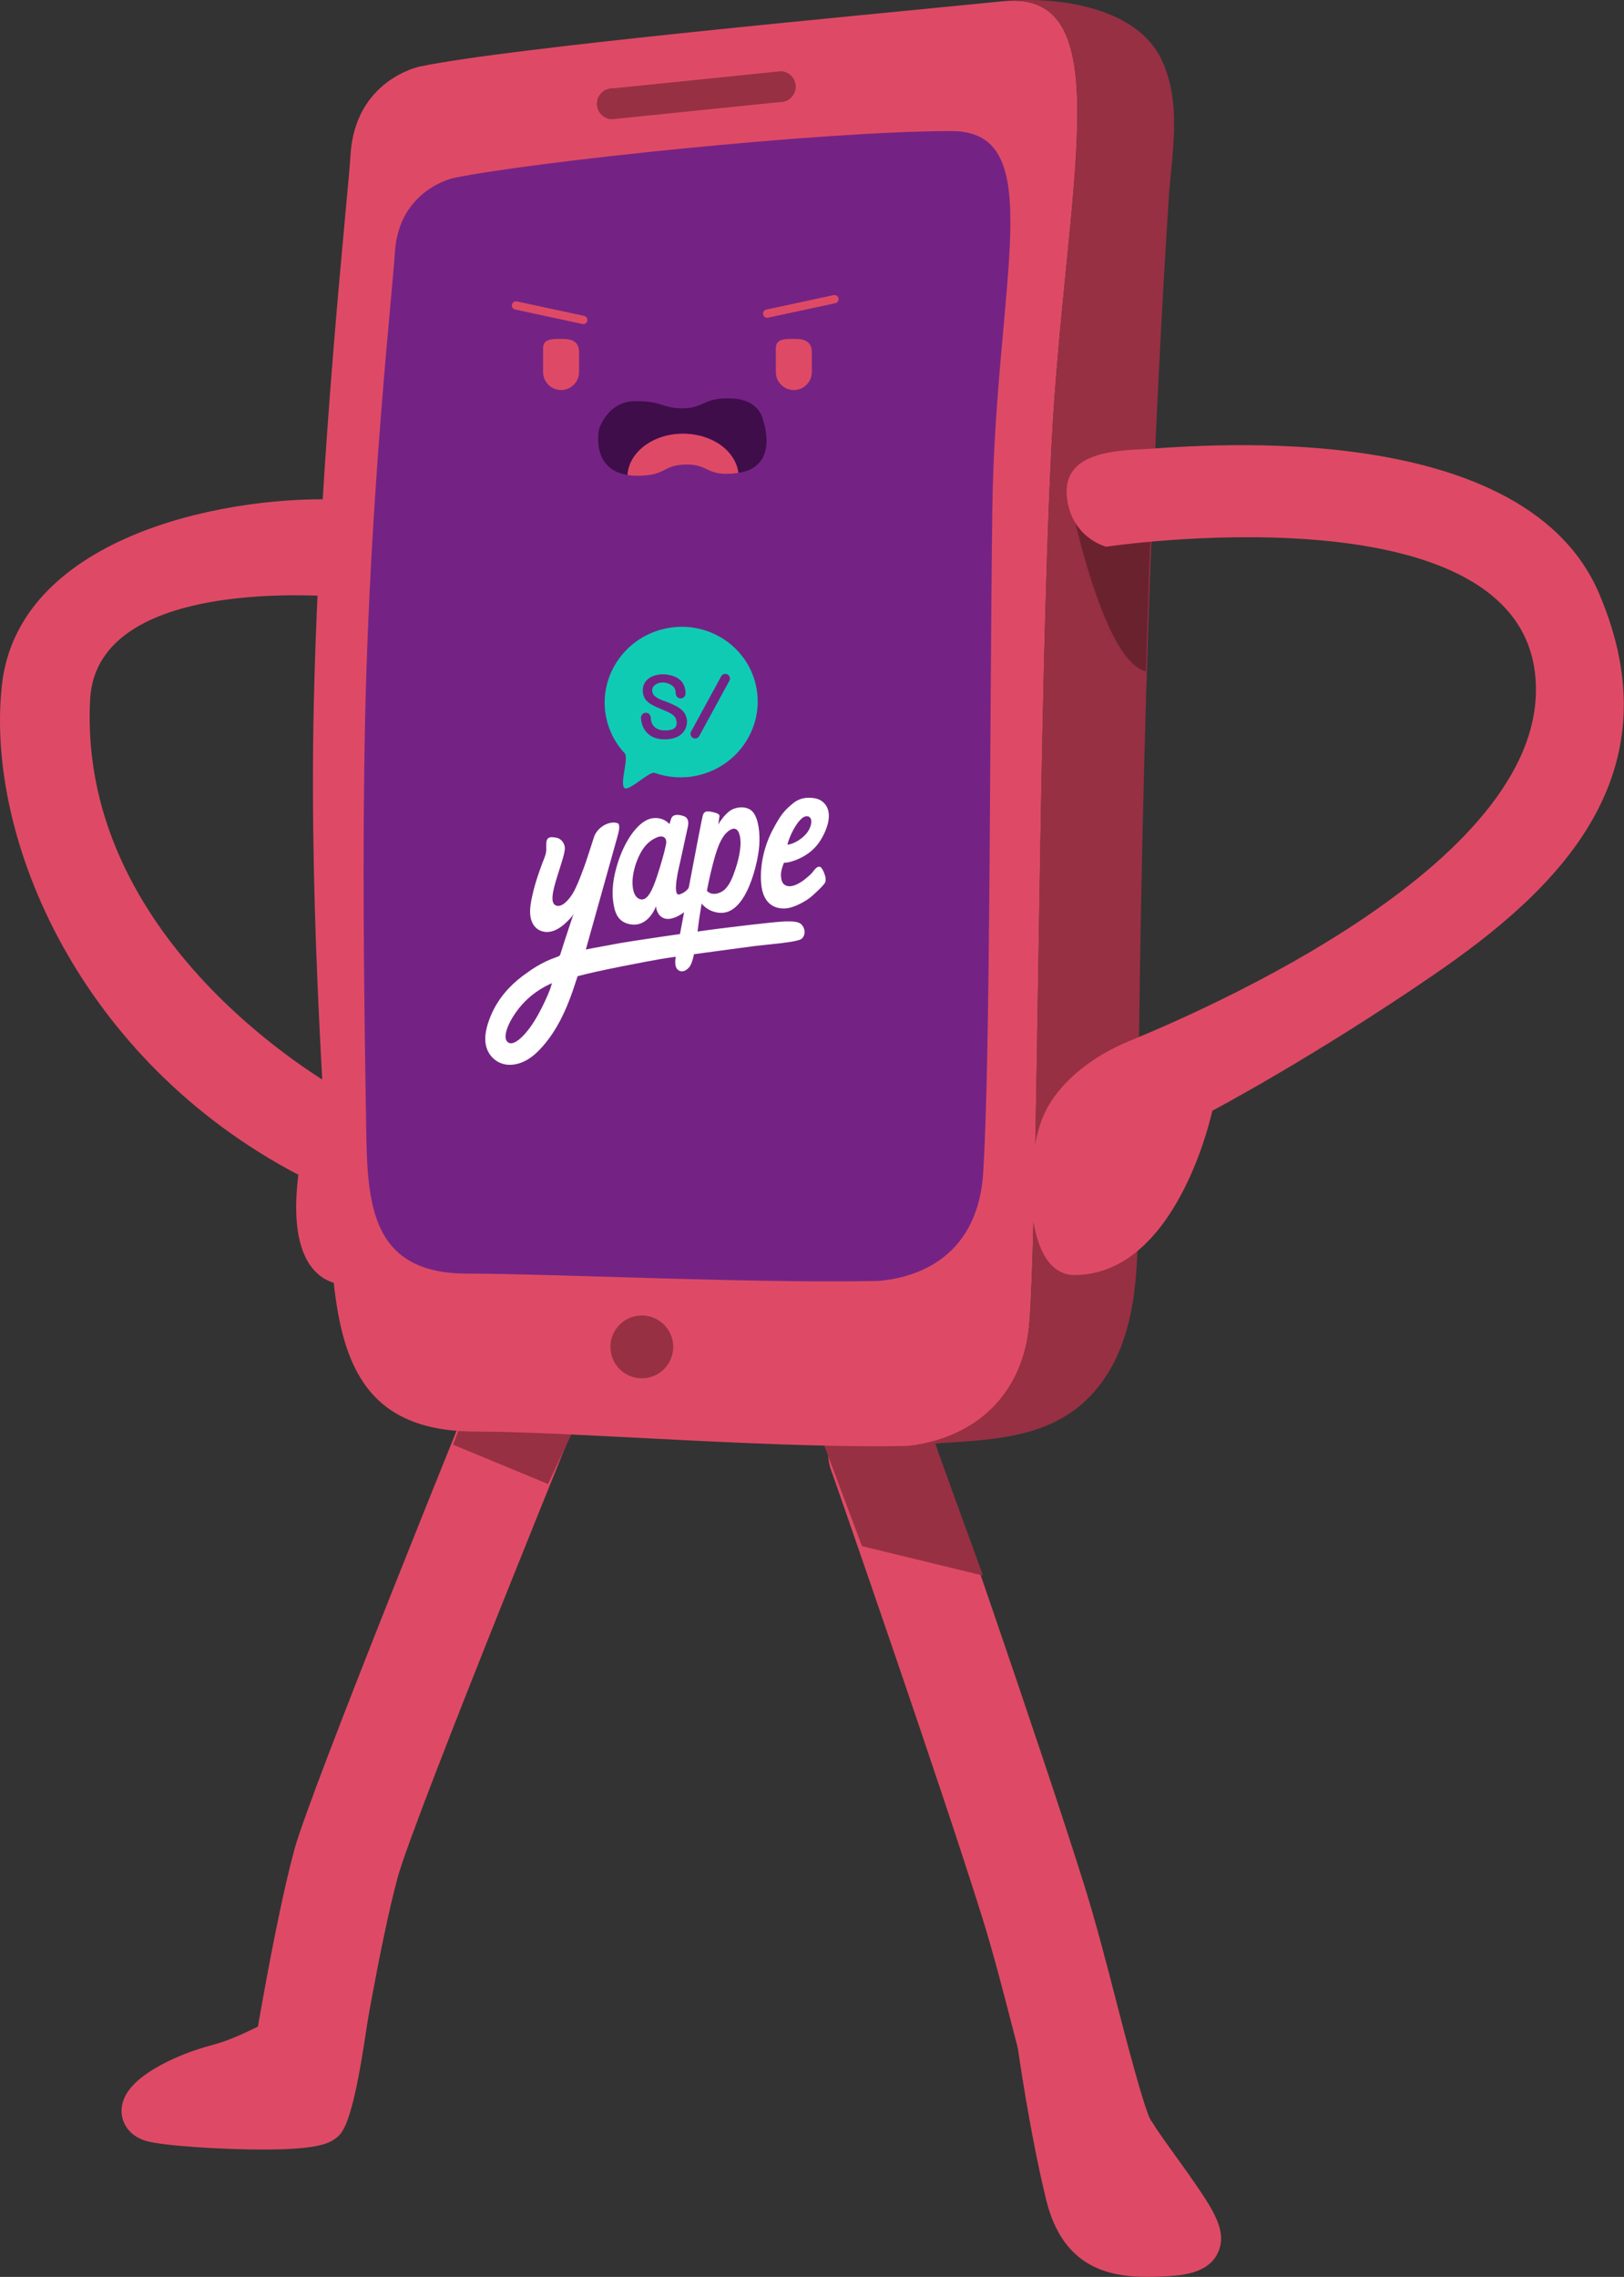 <svg width="928" height="1301" viewBox="0 0 928 1301" fill="none" xmlns="http://www.w3.org/2000/svg">
<rect x="0" y="0" width="928" height="1301" fill="#333333" stroke="none"/>
<g clip-path="url(#clip0_11025_934)">
<path d="M633.099 1260.39C639.678 1260.39 645.966 1258.31 651.289 1254.38C664.806 1244.39 667.689 1225.22 657.716 1211.66C654.102 1206.47 642.235 1160.49 638.341 1145.38C632.448 1122.53 626.358 1098.91 619.698 1077.59C595.127 998.842 532.992 820.664 531.853 818.026C526.995 806.833 515.976 799.604 503.784 799.604C499.576 799.604 495.485 800.464 491.615 802.149C476.168 808.844 469.055 826.871 475.75 842.341C476.017 842.957 537.513 1019.45 561.328 1095.81C567.547 1115.74 573.439 1138.58 579.134 1160.67C591.548 1208.78 598.498 1234.53 608.633 1248.13C614.445 1255.93 623.359 1260.4 633.099 1260.4" fill="#DE4A65"/>
<path d="M656.078 1300.99C658.6 1300.99 661.238 1300.92 664.144 1300.78C674.383 1300.28 689.865 1299.52 695.758 1287.56C701.93 1275.02 693.143 1262.38 679.846 1243.23C677.742 1240.21 675.36 1236.91 672.838 1233.41C663.272 1220.15 651.382 1203.68 642.037 1185.21C628.311 1158.06 614.898 1144.3 602.159 1144.3C597.382 1144.3 585.818 1146.28 581.68 1164.52L581.145 1166.9L581.482 1169.3C581.552 1169.78 588.189 1217.53 597.801 1256.91C607.332 1295.99 633.959 1301 656.089 1301" fill="#DE4A65"/>
<path d="M173.533 1217.28C188.597 1217.28 201.277 1206.48 203.683 1191.61L203.706 1191.48C205.066 1183.16 217.293 1109.12 227.266 1072.66C236.692 1038.17 338.252 789.155 348.875 763.387C349.224 762.527 349.421 762.062 349.433 762.016C352.432 754.449 352.304 746.151 349.049 738.654C345.807 731.157 339.832 725.381 332.243 722.37C328.64 720.952 324.862 720.22 321.015 720.22C308.393 720.22 297.235 727.798 292.586 739.526C292.493 739.758 291.145 743.047 291.145 743.047C267.132 801.51 177.38 1023.31 168.303 1056.53C156.785 1098.64 143.477 1180.99 143.337 1181.82C140.641 1198.45 151.985 1214.18 168.629 1216.87C170.244 1217.14 171.895 1217.27 173.533 1217.27" fill="#DE4A65"/>
<path d="M149.928 1228.23C180.252 1228.23 187.237 1225.08 191.398 1222.14C195.501 1219.23 201.126 1215.26 209.169 1160.72L210.564 1151.28L202.068 1146.9C197.302 1144.45 192.212 1143.21 186.935 1143.21C176.8 1143.21 167.804 1147.81 159.854 1151.88C157.796 1152.93 155.681 1154.01 153.647 1154.97C151.729 1155.88 149.777 1156.82 147.778 1157.78L147.615 1157.87C139.397 1161.85 130.901 1165.97 121.487 1168.44C109.248 1171.66 97.439 1176.5 88.222 1182.04C75.67 1189.6 69.533 1197.45 69.451 1206.03C69.393 1212.46 73.159 1220.4 83.899 1223.43C93.453 1226.13 127.228 1228.23 149.904 1228.23" fill="#DE4A65"/>
<path d="M531.841 818.026L561.724 900.269L492.568 883.451L470.136 823.64L531.841 818.026Z" fill="#973043"/>
<path d="M328.105 816.166L264.551 810.564L258.949 825.511L313.146 847.943L328.105 816.166Z" fill="#973043"/>
<path d="M201.219 341.642C201.219 341.642 55.388 325.428 51.494 399.721C44.021 542.635 196.233 624.076 196.233 624.076L197.895 733.877C197.895 733.877 162.178 737.503 170.488 671.265C45.892 605.921 -8.317 479.709 1.028 391.922C9.954 308.099 124.381 283.528 191.247 285.388C197.895 321.686 201.219 341.642 201.219 341.642Z" fill="#DE4A65"/>
<path d="M588.433 753.171C593.373 674.856 593.373 404.766 600.788 256.215C608.203 107.675 641.886 -6.042 573.451 0.676H573.428C487.849 9.253 291.9 27.164 239.83 38.031C239.83 38.031 202.753 45.54 200.278 88.765C198.953 111.952 182.506 258.702 179.299 402.941C176.532 527.479 186.772 650.6 187.923 685.642C190.387 761.26 195.338 817.98 271.967 817.98C329.651 817.98 450.354 828.684 528.68 825.906C525.205 826.034 521.66 826.139 518.045 826.209C537.804 824.756 584.516 814.772 588.421 753.148" fill="#DE4A65"/>
<path d="M561.817 670.091C566.036 603.829 565.408 416.911 567.047 291.083C568.744 160.396 600.393 74.887 543.65 74.887C470.136 74.887 303.953 92.461 259.438 101.666C259.438 101.666 227.742 108.024 225.615 144.589C224.407 165.557 211.436 280.808 208.646 410.24C206.996 487.02 207.96 566.195 209.216 642.894C209.925 686.2 210.75 727.728 266.911 727.728C316.227 727.728 443.787 734.005 510.746 731.657C507.782 731.75 504.749 731.843 501.645 731.913C518.545 730.681 558.481 722.242 561.817 670.103" fill="#742384"/>
<path d="M667.747 114.87C669.455 87.963 675.732 59.394 663.702 34.021C648.999 3.012 601.625 -2.16 573.451 0.676C641.886 -6.042 608.203 107.663 600.788 256.215C593.361 404.766 593.361 674.845 588.433 753.182C585.655 797.058 557.051 821.687 519.022 826.185C555.052 821.92 597.812 826.778 625.359 795.141C648.43 768.641 650.231 730.902 650.231 696.452C650.231 631.643 651.359 372.245 667.747 114.87Z" fill="#973043"/>
<path d="M654.845 383.589C655.903 347.663 657.205 309.97 658.797 271.22L610.307 279.786C610.307 279.786 629.124 377.859 654.845 383.6" fill="#6B222F"/>
<path d="M431.955 391.632C426.794 368.479 403.479 353.962 379.896 359.227C356.314 364.493 341.378 387.517 346.539 410.682C348.247 418.329 351.932 425.036 356.953 430.405C359.533 433.16 353.78 448.398 356.988 450.397C359.614 452.035 371.121 440.552 374.062 441.61C381.64 444.318 390.101 444.992 398.597 443.098C422.18 437.832 437.115 414.796 431.955 391.643M379.978 422.49C370.028 422.49 367.285 415.958 366.6 412.692C366.298 411.402 366.286 410.496 366.286 410.066C366.286 408.52 367.541 407.276 369.075 407.276C370.505 407.276 371.679 408.369 371.83 409.752C371.83 409.763 371.842 409.775 371.853 409.787C371.853 409.868 371.876 410.019 371.888 410.217C371.911 410.368 371.935 410.53 371.935 410.705C371.935 410.809 371.935 410.926 371.935 411.03C371.958 411.263 371.993 411.507 372.039 411.762C372.144 412.309 372.33 412.901 372.632 413.506C372.667 413.576 372.69 413.622 372.725 413.692C373.666 415.447 375.607 417.167 379.35 417.365C384.987 417.527 386.649 415.633 386.661 413.297C386.451 410.589 386.289 408.624 379.78 405.974C372.167 402.859 367.309 400.988 367.309 394.479C367.309 387.971 373.353 385.286 378.885 385.286C380.268 385.286 381.489 385.448 382.558 385.716C384.72 386.146 387.102 387.029 388.892 388.784C389.346 389.179 389.822 389.76 390.252 390.481C390.287 390.551 390.333 390.632 390.368 390.702C390.485 390.899 390.589 391.109 390.694 391.318C390.729 391.388 390.764 391.457 390.787 391.527C391.345 392.736 391.717 394.166 391.717 395.63C391.717 395.886 391.751 396.316 391.658 396.816C391.658 396.85 391.647 396.897 391.635 396.943C391.612 397.06 391.577 397.164 391.531 397.28C391.507 397.327 391.496 397.373 391.473 397.42C391.461 397.466 391.426 397.501 391.414 397.536C390.961 398.454 390.02 399.082 388.927 399.082C387.974 399.082 387.137 398.594 386.637 397.85C386.603 397.792 386.556 397.722 386.521 397.652C386.451 397.513 386.382 397.373 386.335 397.234C386.335 397.211 386.324 397.199 386.312 397.176C386.289 397.106 386.265 397.036 386.242 396.955C386.114 396.513 386.068 396.048 386.068 395.642C386.068 395.549 386.068 395.479 386.056 395.386C386.056 395.258 386.045 395.142 386.033 395.014C385.952 394.328 385.754 393.782 385.498 393.34C385.475 393.294 385.452 393.247 385.429 393.201C385.382 393.119 385.324 393.05 385.278 392.968C383.883 390.969 380.919 389.958 378.746 389.958C375.817 389.958 372.667 391.55 372.667 394.503C372.667 397.455 375.491 399.221 380.256 400.79C389.59 404.208 391.507 406.962 392.344 410.333C393.262 414.017 391.67 422.444 379.954 422.444M416.787 388.982L399.562 420.573C398.853 421.863 397.237 422.339 395.947 421.642C394.657 420.944 394.181 419.317 394.878 418.027L412.115 386.436C412.812 385.146 414.439 384.67 415.729 385.379C417.019 386.076 417.496 387.703 416.787 388.993" fill="#10CBB4"/>
<path d="M458.769 529.269C457.618 527.421 456.119 526.259 448.831 526.491C441.555 526.724 415.439 530.071 408.546 530.908C401.654 531.745 357.79 538.044 350.572 539.567C347.236 540.276 341.32 541.206 334.765 542.542C334.765 542.519 334.777 542.496 334.777 542.484C334.777 542.484 352.397 479.663 352.862 477.885C353.315 476.118 354.861 471.027 352.862 470.341C350.851 469.644 347.852 469.958 345.005 471.655C342.157 473.352 340.228 475.816 339.402 478.361C338.577 480.918 335.997 489.054 334.846 492.367C333.696 495.679 329.802 506.721 326.989 511.01C323.909 515.705 319.981 519.099 317.052 517.019C314.762 515.391 315.889 510.242 316.587 507.232C317.284 504.222 319.283 498.062 320.213 495.063C321.131 492.053 322.526 488.124 322.759 485.044C322.979 481.964 320.527 479.186 318.261 478.745C315.994 478.291 313.6 477.885 312.67 479.651C311.752 481.418 312.356 484.114 312.054 486.66C311.775 488.961 310.671 491.146 309.869 493.296C308.974 495.702 308.114 498.12 307.3 500.561C306.103 504.187 305.034 507.837 304.22 511.556C303.418 515.182 302.651 519.029 303 522.749C303.267 525.643 304.383 528.56 306.591 530.431C308.416 531.965 310.892 532.674 313.274 532.512C317.342 532.233 321.097 529.525 323.898 526.735C325.188 525.457 327.291 523.516 327.884 521.714C325.339 529.478 322.7 537.219 320.271 545.029C320.178 545.355 320.062 545.692 319.841 545.948C319.586 546.25 319.19 546.401 318.818 546.552C318.539 546.668 318.261 546.785 317.982 546.901C315.994 547.587 314.1 548.33 312.391 549.132C308.079 551.155 304.464 553.444 301.617 555.525C297.595 558.245 293.864 561.348 290.54 564.893C286.263 569.461 282.741 574.784 280.37 580.572C278.162 585.953 276.337 592.276 277.848 598.006C279.313 603.539 283.95 607.723 289.692 608.339C293.725 608.769 297.816 607.572 301.314 605.515C304.813 603.457 307.754 600.587 310.415 597.518C318.226 588.499 323.247 577.724 327.14 566.567C328.152 563.649 329.128 560.72 330.081 557.791C341.843 554.549 370.238 549.237 377.572 547.97C384.964 546.703 420.785 541.961 429.328 540.81C437.882 539.648 456.026 538.497 458.222 536.301C460.419 534.104 459.954 531.105 458.792 529.257M314.565 564.626C314.1 565.869 313.611 567.09 313.088 568.31C311.996 570.902 310.787 573.436 309.52 575.946C306.905 581.107 303.976 586.139 300.152 590.51C298.269 592.66 292.632 598.576 289.68 594.996C287.332 592.137 290.319 583.896 296.793 575.818C304.906 565.672 315.576 561.743 315.576 561.743C315.262 561.859 314.692 564.254 314.553 564.626" fill="white"/>
<path d="M394.309 506.035C394.309 506.035 392.891 509.673 388.265 511.056C383.639 512.439 388.416 493.645 388.416 493.645C388.416 493.645 392.403 475.269 393.03 472.515C393.658 469.76 393.402 467.122 390.369 466.204C387.335 465.297 384.348 465.123 383.441 468.005L382.535 470.888C382.535 470.888 379.292 466.587 372.679 467.563C366.077 468.528 358.057 477.78 353.28 492.25C348.503 506.732 350.247 515.368 351.072 518.901C351.897 522.435 353.815 527.2 360.568 528.211C367.309 529.222 372.295 524.26 374.887 517.809C374.887 517.809 375.003 523.213 379.641 524.759C384.255 526.305 390.706 521.726 393.03 519.541C395.343 517.367 394.297 506.023 394.297 506.023M380.559 482.545C379.745 486.648 377.862 493.424 375.48 500.642C372.923 508.36 370.087 514.647 366.158 513.892C361.765 513.044 361.195 506.349 361.474 502.595C361.753 498.84 362.811 494.412 364.694 490.123C368.227 482.057 372.609 479.57 375.817 478.303C378.409 477.292 381.407 478.21 380.57 482.534" fill="white"/>
<path d="M430.607 464.46C427.596 460.299 421.367 460.88 418.008 462.729C414.66 464.577 411.057 469.714 410.43 471.248L411.069 466.692C411.069 466.692 411.987 465.158 408.186 464.228C404.374 463.31 402.387 463.042 401.526 466.18C400.666 469.307 386.289 545.715 386.289 545.715C386.289 545.715 385.301 550.213 386.289 552.631C387.265 555.048 390.613 556.455 393.855 552.631C397.098 548.807 398.319 533.267 399.446 525.666C400.573 518.065 400.957 516.263 400.957 516.263C400.957 516.263 403.7 520.413 410.092 521.447C417.531 522.644 422.843 517.112 426.771 509.266C430.816 501.177 433.431 489.647 433.873 482.952C434.303 476.478 433.605 468.621 430.607 464.46ZM423.11 483.231C422.773 488.02 421.611 492.657 420.053 497.167C418.728 501.002 417.275 505.001 414.463 507.93C411.999 510.498 406.792 512.184 403.944 508.999C403.944 508.999 405.304 501.502 407.303 493.924C409.198 486.764 411.522 478.326 416.404 474.746C422.459 470.307 423.424 478.849 423.122 483.231" fill="white"/>
<path d="M468.509 495.296C466.835 494.749 465.115 497.399 464.139 498.596C463.081 499.875 461.744 500.886 460.489 501.955C457.688 504.326 451.388 508.511 447.797 505.105C446.286 503.676 446.088 500.282 446.402 498.097C446.67 496.202 447.89 492.994 448.006 492.983C451.075 492.913 454.248 491.646 455.921 490.937C460.919 488.798 465.301 485.498 468.334 480.941C472.519 474.653 477.226 463.17 469.508 457.696C468.358 456.882 467.009 456.371 465.626 456.127C460.756 455.301 456.607 456.069 452.818 459.265C447.739 463.565 446.03 465.82 441.8 473.665C436.988 482.58 434.291 493.494 434.872 503.617C435.012 506.081 435.349 508.569 436.197 510.882C437.046 513.206 438.441 515.38 440.428 516.856C443.531 519.169 447.75 519.576 451.423 518.657C456.049 517.495 461.279 514.194 462.755 513.032C464.22 511.881 470.612 506.105 471.496 504.268C472.379 502.432 471.147 499.398 471.147 499.398C470.717 498.317 469.869 495.737 468.497 495.284M457.409 468.354C458.211 467.529 459.129 466.762 460.245 466.483C461.849 466.076 463.209 466.866 463.511 468.47C463.964 470.946 462.662 473.828 461.221 475.758C459.85 477.582 458.06 479.047 456.154 480.279C455.282 480.848 454.375 481.29 453.411 481.697C450.761 482.801 449.994 482.534 449.947 482.766C450.493 479.767 453.573 472.282 457.397 468.354" fill="white"/>
<path d="M384.708 769.605C384.708 779.52 376.665 787.551 366.751 787.551C356.848 787.551 348.817 779.52 348.817 769.605C348.817 759.703 356.848 751.66 366.751 751.66C376.665 751.66 384.708 759.703 384.708 769.605Z" fill="#973043"/>
<path d="M349.34 68.158L445.263 58.359C450.121 58.685 454.375 54.966 454.689 50.107C455.015 45.249 451.295 40.995 446.437 40.681L350.514 50.479C345.656 50.154 341.402 53.873 341.088 58.731C340.762 63.59 344.482 67.844 349.34 68.158Z" fill="#973043"/>
<path d="M632.111 312.387C632.111 312.387 612.178 307.401 609.679 284.144C607.18 260.887 631.274 257.563 652.044 256.738C672.814 255.912 868.844 234.306 913.697 338.969C958.549 443.632 888.778 509.255 819.831 556.594C750.885 603.946 692.747 634.676 692.747 634.676C692.747 634.676 672.814 729.367 613.003 728.542C583.098 726.88 585.597 657.945 597.22 635.513C597.22 635.513 607.18 610.594 645.396 594.81C683.6 579.026 889.603 491.809 877.143 384.658C864.683 277.507 632.1 312.387 632.1 312.387" fill="#DE4A65"/>
<path fill-rule="evenodd" clip-rule="evenodd" d="M320.62 222.869C314.96 222.869 310.334 218.231 310.334 212.571V198.949C310.334 193.289 315.983 193.661 321.643 193.661C327.303 193.661 330.883 195.578 330.883 201.25V212.571C330.883 218.231 326.269 222.869 320.609 222.869" fill="#DE4A65"/>
<path fill-rule="evenodd" clip-rule="evenodd" d="M453.62 222.869C447.959 222.869 443.334 218.231 443.334 212.571V198.949C443.334 193.289 448.982 193.661 454.643 193.661C460.303 193.661 463.883 195.578 463.883 201.25V212.571C463.883 218.231 459.268 222.869 453.608 222.869" fill="#DE4A65"/>
<path d="M333.312 185.176C333.161 185.176 332.999 185.164 332.847 185.129L294.399 176.854C293.121 176.598 292.284 175.355 292.54 174.076C292.795 172.798 294.039 171.961 295.317 172.216L333.766 180.492C335.044 180.748 335.881 181.991 335.625 183.27C335.404 184.397 334.417 185.176 333.312 185.176Z" fill="#DE4A65"/>
<path d="M438.382 181.573C438.533 181.573 438.696 181.561 438.847 181.526L477.295 173.251C478.574 172.995 479.411 171.752 479.155 170.473C478.899 169.195 477.656 168.358 476.377 168.614L437.929 176.889C436.65 177.145 435.813 178.388 436.069 179.667C436.29 180.794 437.278 181.573 438.382 181.573Z" fill="#DE4A65"/>
<path d="M436.034 240.059C436.034 240.059 434.489 228.424 418.205 227.657C401.921 226.879 402.503 233.283 390.101 233.283C377.7 233.283 379.443 229.215 363.159 229.215C346.876 229.215 342.227 245.498 342.227 245.498C340.17 259.248 345.469 269.302 358.592 271.405C359.417 258.272 373.271 247.823 390.299 247.823C407.326 247.823 420.344 257.632 421.924 270.185C445.879 266.652 436.034 240.07 436.034 240.07" fill="#3F0D4A"/>
<path d="M390.287 247.823C373.26 247.823 359.405 258.283 358.58 271.405C360.254 271.673 362.009 271.847 363.926 271.847C380.989 271.847 378.281 265.954 391.066 265.455C405.792 264.873 402.886 272.626 421.297 270.301C421.517 270.278 421.692 270.208 421.913 270.173C420.332 257.621 406.78 247.811 390.287 247.811" fill="#DE4A65"/>
</g>
<defs>
<clipPath id="clip0_11025_934">
<rect width="927.173" height="1300" fill="white" transform="scale(1.001)"/>
</clipPath>
</defs>
</svg>

